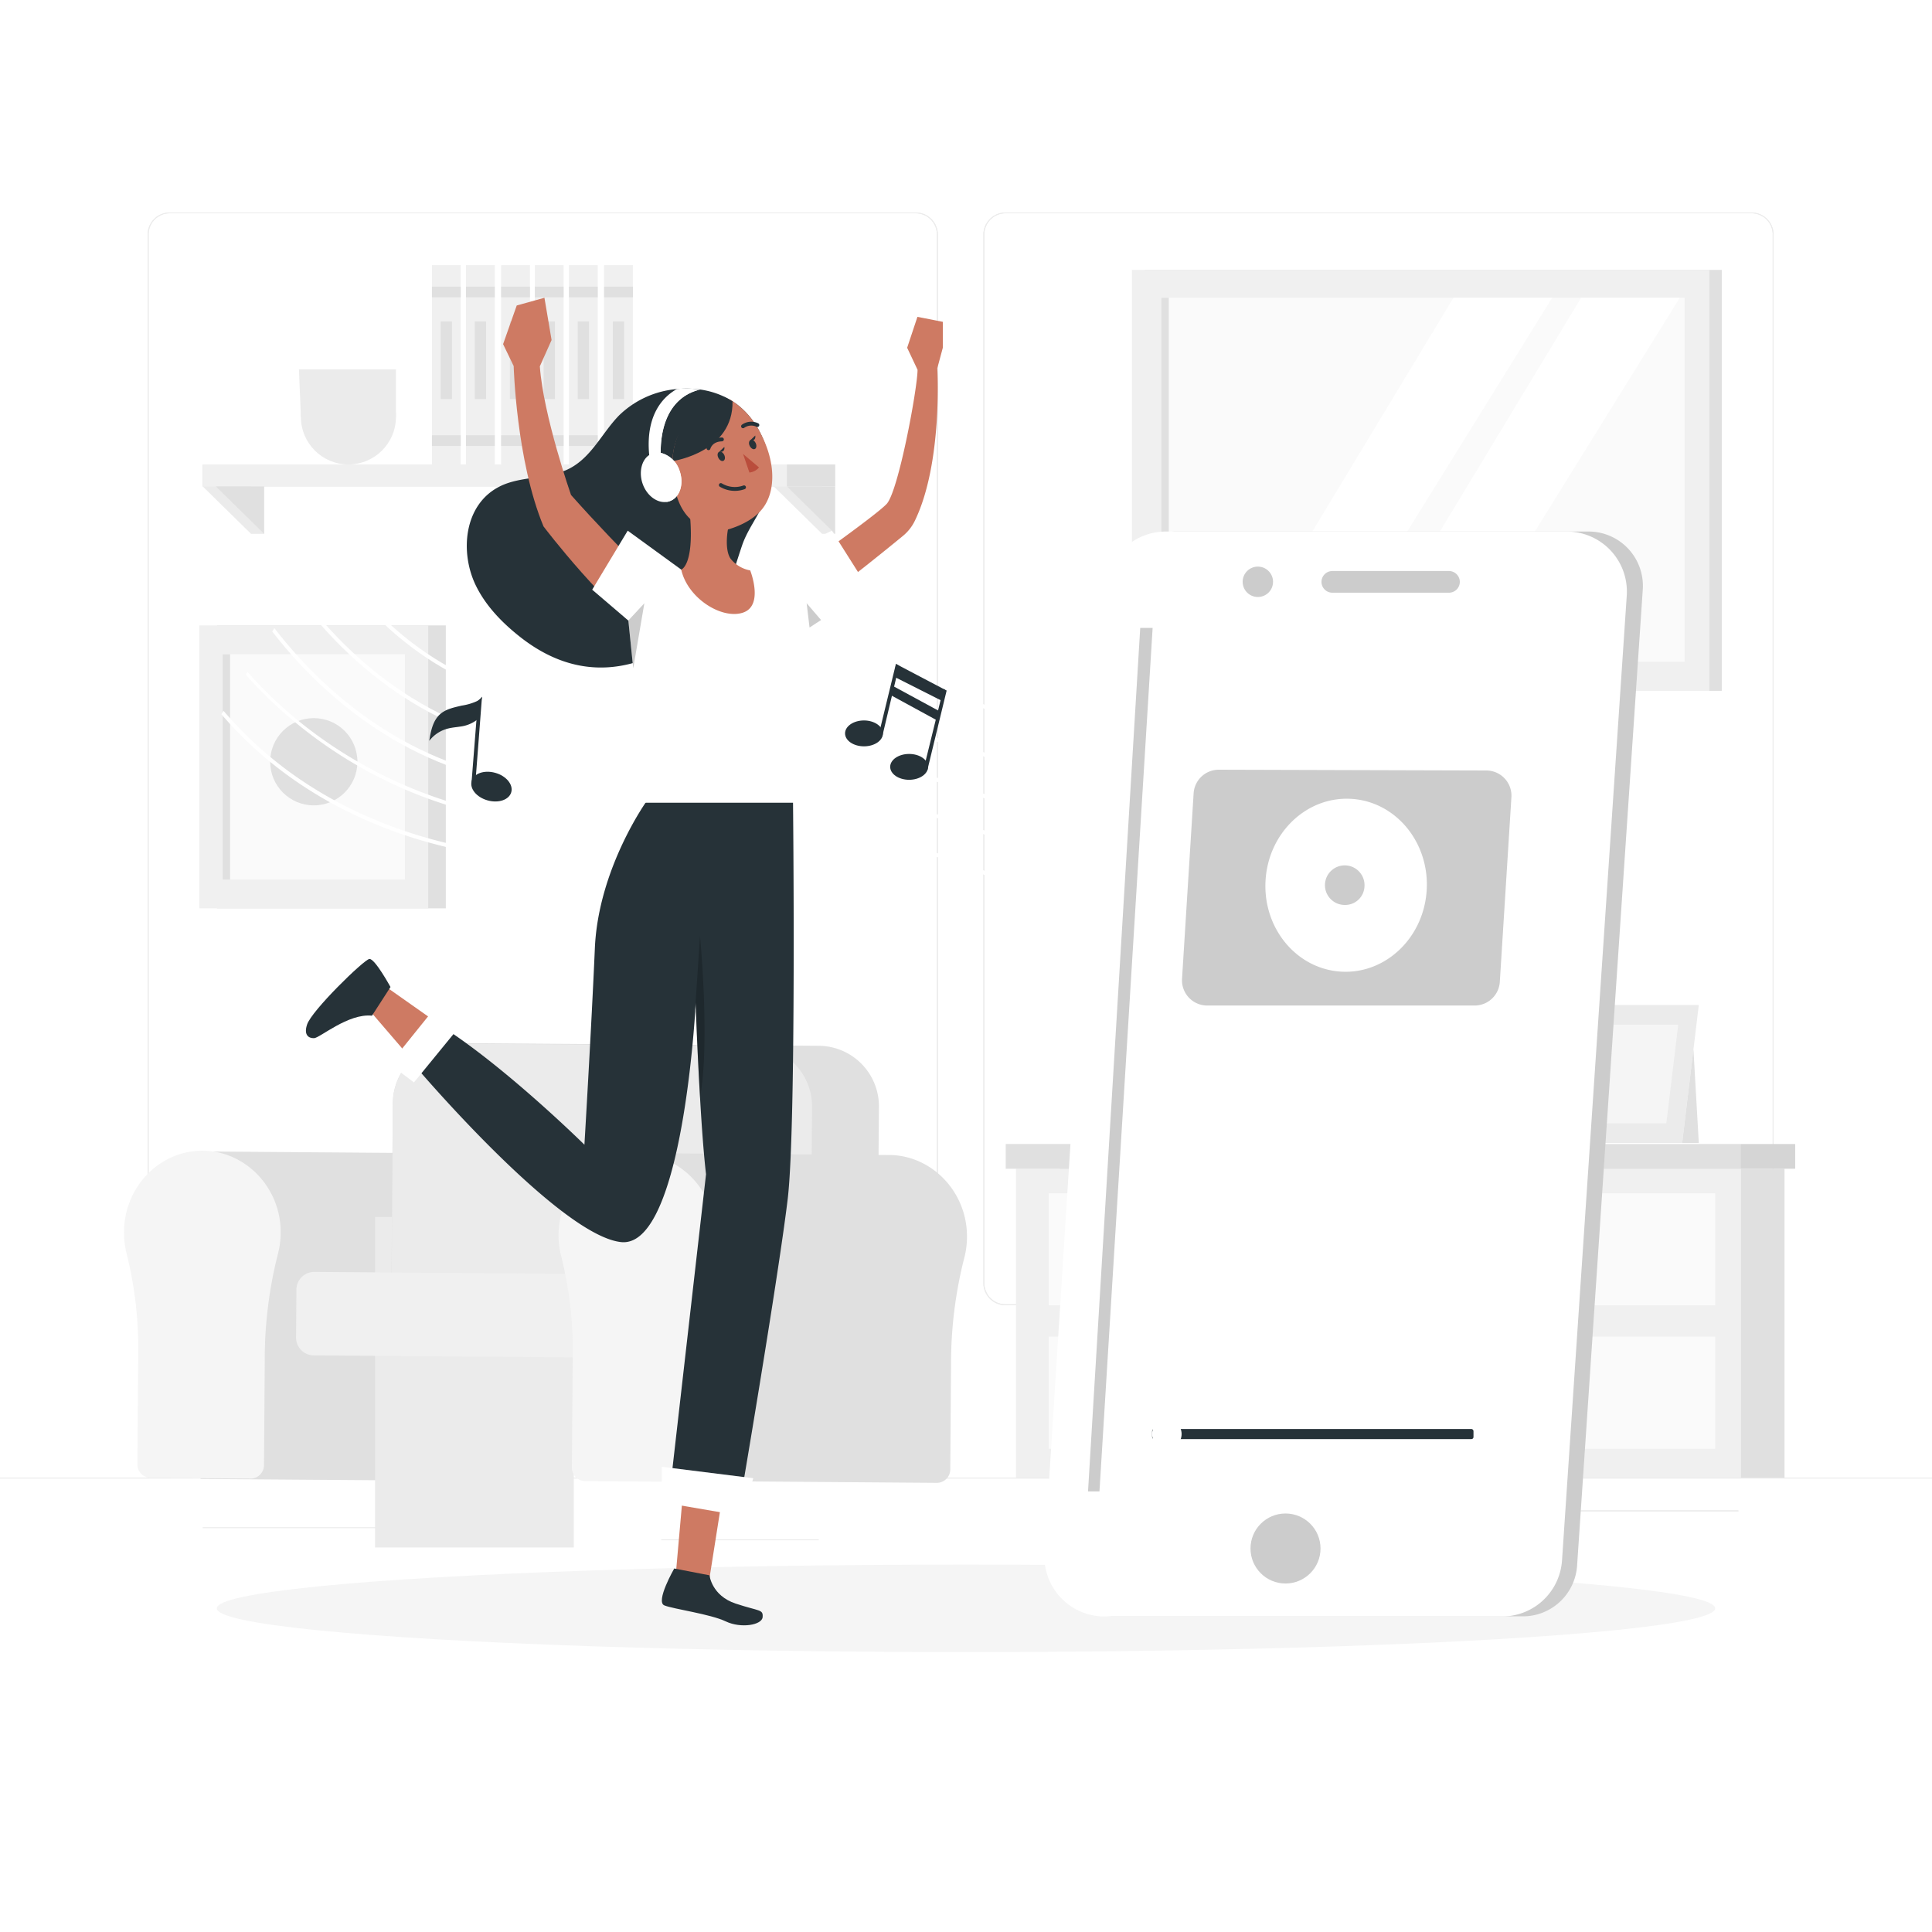 <svg class="animated" id="freepik_stories-more-music" xmlns="http://www.w3.org/2000/svg" viewBox="0 0 500 500" version="1.1" xmlns:xlink="http://www.w3.org/1999/xlink" xmlns:svgjs="http://svgjs.com/svgjs"><style>svg#freepik_stories-more-music:not(.animated) .animable {opacity: 0;}svg#freepik_stories-more-music.animated #freepik--Shadow--inject-63 {animation: 1.5s Infinite  linear heartbeat;animation-delay: 0s;}svg#freepik_stories-more-music.animated #freepik--Music--inject-63 {animation: 1s 1 forwards ease-in slideDown;animation-delay: 0s;}svg#freepik_stories-more-music.animated #freepik--Character--inject-63 {animation: 1s 1 forwards cubic-bezier(.36,-0.01,.5,1.38) fadeIn,1.5s Infinite  linear floating;animation-delay: 0s,1s;}svg#freepik_stories-more-music.animated #freepik--Mobile--inject-63 {animation: 1s 1 forwards cubic-bezier(.36,-0.01,.5,1.38) slideLeft,1.5s Infinite  linear shake;animation-delay: 0s,1s;}            @keyframes heartbeat {                0% {                    transform: scale(1);                }                10% {                    transform: scale(1.1);                }                30% {                    transform: scale(1);                }                40% {                    transform: scale(1);                }                50% {                    transform: scale(1.1);                }                60% {                    transform: scale(1);                }                100% {                    transform: scale(1);                }            }                    @keyframes slideDown {                0% {                    opacity: 0;                    transform: translateY(-30px);                }                100% {                    opacity: 1;                    transform: translateY(0);                }            }                    @keyframes fadeIn {                0% {                    opacity: 0;                }                100% {                    opacity: 1;                }            }                    @keyframes floating {                0% {                    opacity: 1;                    transform: translateY(0px);                }                50% {                    transform: translateY(-10px);                }                100% {                    opacity: 1;                    transform: translateY(0px);                }            }                    @keyframes slideLeft {                0% {                    opacity: 0;                    transform: translateX(-30px);                }                100% {                    opacity: 1;                    transform: translateX(0);                }            }                    @keyframes shake {                10%, 90% {                    transform: translate3d(-1px, 0, 0);                  }                  20%, 80% {                    transform: translate3d(2px, 0, 0);                  }                  30%, 50%, 70% {                    transform: translate3d(-4px, 0, 0);                  }                  40%, 60% {                    transform: translate3d(4px, 0, 0);                  }            }        </style><g id="freepik--background-complete--inject-63" class="animable" style="transform-origin: 250px 226.81px;"><rect x="356.76" y="390.89" width="93.14" height="0.25" style="fill: rgb(235, 235, 235); transform-origin: 403.33px 391.015px;" id="el56nexawrnyf" class="animable"></rect><rect x="277.21" y="395.11" width="42.23" height="0.25" style="fill: rgb(235, 235, 235); transform-origin: 298.325px 395.235px;" id="elot6w26vmqpo" class="animable"></rect><path d="M237,337.8H43.91a5.71,5.71,0,0,1-5.7-5.71V60.66A5.71,5.71,0,0,1,43.91,55H237a5.71,5.71,0,0,1,5.71,5.71h0V332.09A5.71,5.71,0,0,1,237,337.8ZM43.91,55.2a5.46,5.46,0,0,0-5.45,5.46V332.09a5.46,5.46,0,0,0,5.45,5.46H237a5.48,5.48,0,0,0,5.46-5.46V60.66A5.48,5.48,0,0,0,237,55.2Z" style="fill: rgb(235, 235, 235); transform-origin: 140.46px 196.4px;" id="eld2xxy4sgt" class="animable"></path><path d="M453.31,337.8H260.21a5.73,5.73,0,0,1-5.71-5.71V60.66A5.72,5.72,0,0,1,260.21,55h193.1A5.71,5.71,0,0,1,459,60.66V332.09A5.7,5.7,0,0,1,453.31,337.8ZM260.21,55.2a5.48,5.48,0,0,0-5.46,5.46V332.09a5.48,5.48,0,0,0,5.46,5.46h193.1a5.48,5.48,0,0,0,5.46-5.46V60.66a5.48,5.48,0,0,0-5.46-5.46Z" style="fill: rgb(235, 235, 235); transform-origin: 356.75px 196.4px;" id="el0395xy9bq18c" class="animable"></path><rect y="382.4" width="500" height="0.25" style="fill: rgb(235, 235, 235); transform-origin: 250px 382.525px;" id="elw9oh064ucz" class="animable"></rect><rect x="104.54" y="389.21" width="33.12" height="0.25" style="fill: rgb(235, 235, 235); transform-origin: 121.1px 389.335px;" id="el4e3rav0nnmk" class="animable"></rect><rect x="171.14" y="398.37" width="40.75" height="0.25" style="fill: rgb(235, 235, 235); transform-origin: 191.515px 398.495px;" id="elqs57yz23v2o" class="animable"></rect><rect x="52.46" y="395.24" width="51.08" height="0.25" style="fill: rgb(235, 235, 235); transform-origin: 78px 395.365px;" id="elhhc8waqj78w" class="animable"></rect><rect x="356.76" y="390.89" width="93.14" height="0.25" style="fill: rgb(235, 235, 235); transform-origin: 403.33px 391.015px;" id="elft8xtq6d99j" class="animable"></rect><rect x="277.21" y="395.11" width="42.23" height="0.25" style="fill: rgb(235, 235, 235); transform-origin: 298.325px 395.235px;" id="elpjtio6tl1wl" class="animable"></rect><path d="M237,337.8H43.91a5.71,5.71,0,0,1-5.7-5.71V60.66A5.71,5.71,0,0,1,43.91,55H237a5.71,5.71,0,0,1,5.71,5.71h0V332.09A5.71,5.71,0,0,1,237,337.8ZM43.91,55.2a5.46,5.46,0,0,0-5.45,5.46V332.09a5.46,5.46,0,0,0,5.45,5.46H237a5.48,5.48,0,0,0,5.46-5.46V60.66A5.48,5.48,0,0,0,237,55.2Z" style="fill: rgb(235, 235, 235); transform-origin: 140.46px 196.4px;" id="elc7j3l7kvozg" class="animable"></path><path d="M453.31,337.8H260.21a5.73,5.73,0,0,1-5.71-5.71V60.66A5.72,5.72,0,0,1,260.21,55h193.1A5.71,5.71,0,0,1,459,60.66V332.09A5.7,5.7,0,0,1,453.31,337.8ZM260.21,55.2a5.48,5.48,0,0,0-5.46,5.46V332.09a5.48,5.48,0,0,0,5.46,5.46h193.1a5.48,5.48,0,0,0,5.46-5.46V60.66a5.48,5.48,0,0,0-5.46-5.46Z" style="fill: rgb(235, 235, 235); transform-origin: 356.75px 196.4px;" id="el4q2j5d1wt7r" class="animable"></path><rect x="296.15" y="69.85" width="149.44" height="108.94" style="fill: rgb(224, 224, 224); transform-origin: 370.87px 124.32px;" id="elh9uarveoow9" class="animable"></rect><rect x="292.95" y="69.85" width="149.44" height="108.94" style="fill: rgb(240, 240, 240); transform-origin: 367.67px 124.32px;" id="eliwebxha6yif" class="animable"></rect><rect x="300.55" y="77.06" width="135.42" height="94.19" style="fill: rgb(250, 250, 250); transform-origin: 368.26px 124.155px;" id="elmpvx014tq" class="animable"></rect><rect x="300.54" y="77.06" width="1.94" height="94.19" style="fill: rgb(224, 224, 224); transform-origin: 301.51px 124.155px;" id="eld48bdam49d" class="animable"></rect><polygon points="434.72 77.06 376.32 171.25 352.3 171.25 409.18 77.06 434.72 77.06" style="fill: rgb(255, 255, 255); transform-origin: 393.51px 124.155px;" id="elgq0coksx8zi" class="animable"></polygon><polygon points="401.7 77.06 343.3 171.25 319.28 171.25 376.16 77.06 401.7 77.06" style="fill: rgb(255, 255, 255); transform-origin: 360.49px 124.155px;" id="el0mpo8k784it" class="animable"></polygon><rect x="274.22" y="302.47" width="187.61" height="79.93" style="fill: rgb(224, 224, 224); transform-origin: 368.025px 342.435px;" id="el18z4frg8zrg" class="animable"></rect><rect x="262.95" y="302.47" width="187.61" height="79.93" style="fill: rgb(240, 240, 240); transform-origin: 356.755px 342.435px;" id="eltq1mafrhp7" class="animable"></rect><rect x="271.4" y="308.81" width="172.49" height="29.02" style="fill: rgb(250, 250, 250); transform-origin: 357.645px 323.32px;" id="eljpth13kk77" class="animable"></rect><rect x="271.4" y="345.92" width="172.49" height="29.02" style="fill: rgb(250, 250, 250); transform-origin: 357.645px 360.43px;" id="eltkldnnxb3xn" class="animable"></rect><rect x="260.28" y="296.07" width="204.31" height="6.4" style="fill: rgb(224, 224, 224); transform-origin: 362.435px 299.27px;" id="ela48sn9j3ok" class="animable"></rect><g id="elaaierc4cr8v"><rect x="450.55" y="296.07" width="14.04" height="6.4" style="opacity: 0.05; transform-origin: 457.57px 299.27px;" class="animable"></rect></g><polygon points="407.06 260.09 439.65 260.09 435.34 295.81 402.45 295.81 407.06 260.09" style="fill: rgb(235, 235, 235); transform-origin: 421.05px 277.95px;" id="eleixauuikybi" class="animable"></polygon><polygon points="411.06 265.2 434.32 265.2 431.25 290.7 407.77 290.7 411.06 265.2" style="fill: rgb(245, 245, 245); transform-origin: 421.045px 277.95px;" id="elj8ix7q4a4m" class="animable"></polygon><polygon points="438.26 271.55 439.65 295.81 435.34 295.81 438.26 271.55" style="fill: rgb(224, 224, 224); transform-origin: 437.495px 283.68px;" id="eltuhrgpm2c29" class="animable"></polygon><polygon points="412.35 265.2 409.06 290.7 407.77 290.7 411.06 265.2 412.35 265.2" style="fill: rgb(224, 224, 224); transform-origin: 410.06px 277.95px;" id="eltn29v8fxyx" class="animable"></polygon><rect x="56.15" y="161.85" width="59.23" height="73.23" style="fill: rgb(224, 224, 224); transform-origin: 85.765px 198.465px;" id="el4an49i3flaw" class="animable"></rect><rect x="51.59" y="161.85" width="59.23" height="73.23" style="fill: rgb(240, 240, 240); transform-origin: 81.205px 198.465px;" id="el871enqdajd4" class="animable"></rect><rect x="57.63" y="169.31" width="47.17" height="58.32" style="fill: rgb(250, 250, 250); transform-origin: 81.215px 198.47px;" id="el2nmk80ih01q" class="animable"></rect><rect x="57.63" y="169.31" width="1.92" height="58.32" style="fill: rgb(224, 224, 224); transform-origin: 58.59px 198.47px;" id="elrn986fxyts" class="animable"></rect><g id="el4jq545pfe63"><circle cx="81.21" cy="197.14" r="11.29" style="fill: rgb(224, 224, 224); transform-origin: 81.21px 197.14px; transform: rotate(-45deg);" class="animable"></circle></g><g id="freepik--Character--inject-374--inject-63" class="animable" style="transform-origin: 141.173px 326.85px;"><path d="M52.54,298l-.63,84.75,67.09.5a3.49,3.49,0,0,0,3.41-3.53l.2-27.05a110.3,110.3,0,0,1,3.39-27.5,22.11,22.11,0,0,0,.7-6.87c-.56-10.47-8.62-19-18.66-19.84-.48,0-1-.05-1.42-.05h0Z" style="fill: rgb(224, 224, 224); isolation: isolate; transform-origin: 89.322px 340.625px;" id="elk7n7i3obm6" class="animable"></path><path d="M32.77,324.46a100.38,100.38,0,0,1,3,25.78l-.21,28.64a3.47,3.47,0,0,0,3.35,3.58l26,.19a3.48,3.48,0,0,0,3.41-3.52l.2-27.06a110.42,110.42,0,0,1,3.39-27.5,22.11,22.11,0,0,0,.7-6.87c-.56-10.47-8.62-19-18.66-19.83-11.84-.94-21.77,8.76-21.86,20.91A22.24,22.24,0,0,0,32.77,324.46Z" style="fill: rgb(245, 245, 245); transform-origin: 52.366px 340.229px;" id="elpeq3ateowc" class="animable"></path><g id="el7g1em22zhub"><rect x="97.07" y="314.95" width="51.43" height="85.54" style="fill: rgb(235, 235, 235); isolation: isolate; transform-origin: 122.785px 357.72px; transform: rotate(-89.57deg);" class="animable"></rect></g><path d="M227.47,286.45,227,344l-17.3-.13-108.47-.82.43-57.56a15.66,15.66,0,0,1,13.77-15.43,16.69,16.69,0,0,1,2-.12l94.45.71h0A15.67,15.67,0,0,1,227.47,286.45Z" style="fill: rgb(224, 224, 224); isolation: isolate; transform-origin: 164.35px 306.97px;" id="elu8tlfhrnw5l" class="animable"></path><path d="M210.16,286.45l-.43,57.44-108.47-.82.43-57.56a15.66,15.66,0,0,1,13.77-15.43l79.15.59h0A15.66,15.66,0,0,1,210.16,286.45Z" style="fill: rgb(235, 235, 235); isolation: isolate; transform-origin: 155.71px 306.985px;" id="el1tveh2bcucjh" class="animable"></path><path d="M160.94,329.73a1.38,1.38,0,0,1,1.33,1.42L162.13,350h0a1.38,1.38,0,0,1-1.39,1.37l-79.54-.6a4.61,4.61,0,0,1-4.58-4.65l.09-12.37a4.61,4.61,0,0,1,4.65-4.58l79.54.6Z" style="fill: rgb(240, 240, 240); isolation: isolate; transform-origin: 119.445px 340.27px;" id="elqylx1ni60j" class="animable"></path><path d="M160.8,298.4l-.64,84.74,82.36.62a3.49,3.49,0,0,0,3.41-3.53l.2-27.06a110.42,110.42,0,0,1,3.39-27.5,21.78,21.78,0,0,0,.7-6.87c-.55-10.47-8.62-19-18.66-19.83a13.57,13.57,0,0,0-1.42-.05h0Z" style="fill: rgb(224, 224, 224); isolation: isolate; transform-origin: 205.208px 341.08px;" id="eldqx2svjrsrb" class="animable"></path><path d="M145.29,325.3a100.43,100.43,0,0,1,2.94,25.78L148,379.73a3.48,3.48,0,0,0,3.36,3.57l26,.2a3.48,3.48,0,0,0,3.41-3.53l.2-27.05a110.3,110.3,0,0,1,3.39-27.5,21.81,21.81,0,0,0,.7-6.87c-.55-10.48-8.62-19-18.66-19.84-11.84-.93-21.77,8.76-21.86,20.91A21.34,21.34,0,0,0,145.29,325.3Z" style="fill: rgb(245, 245, 245); transform-origin: 164.818px 341.074px;" id="elazejaaa6vn7" class="animable"></path></g><rect x="52.46" y="120.2" width="163.7" height="5.68" style="fill: rgb(224, 224, 224); transform-origin: 134.31px 123.04px;" id="el7w8zwxre6o" class="animable"></rect><rect x="52.46" y="120.2" width="151.18" height="5.68" style="fill: rgb(240, 240, 240); transform-origin: 128.05px 123.04px;" id="elgdlmu6d62u4" class="animable"></rect><polygon points="52.46 125.88 64.97 138.16 68.37 138.16 64.97 125.88 52.46 125.88" style="fill: rgb(235, 235, 235); transform-origin: 60.415px 132.02px;" id="el856tusz4ha8" class="animable"></polygon><polygon points="55.85 125.88 68.37 138.16 68.37 125.88 55.85 125.88" style="fill: rgb(224, 224, 224); transform-origin: 62.11px 132.02px;" id="el4zg4sh9tkxv" class="animable"></polygon><g id="elukdlltvbmbf"><circle cx="90.17" cy="107.9" r="12.3" style="fill: rgb(235, 235, 235); transform-origin: 90.17px 107.9px; transform: rotate(-22.88deg);" class="animable"></circle></g><polygon points="77.87 107.9 77.37 95.6 102.47 95.6 102.47 107.9 77.87 107.9" style="fill: rgb(235, 235, 235); transform-origin: 89.92px 101.75px;" id="eldszh6cslwy" class="animable"></polygon><rect x="111.79" y="68.61" width="7.44" height="51.59" style="fill: rgb(240, 240, 240); transform-origin: 115.51px 94.405px;" id="el8l54l52nvug" class="animable"></rect><rect x="120.6" y="68.61" width="7.45" height="51.59" style="fill: rgb(240, 240, 240); transform-origin: 124.325px 94.405px;" id="el2fyv8wkez2f" class="animable"></rect><rect x="129.7" y="68.61" width="7.45" height="51.59" style="fill: rgb(240, 240, 240); transform-origin: 133.425px 94.405px;" id="elfnbm48bd1nn" class="animable"></rect><rect x="111.79" y="112.64" width="7.44" height="2.77" style="fill: rgb(224, 224, 224); transform-origin: 115.51px 114.025px;" id="elyqaqrq0951a" class="animable"></rect><rect x="120.6" y="112.64" width="7.45" height="2.77" style="fill: rgb(224, 224, 224); transform-origin: 124.325px 114.025px;" id="ela3hba8au9dd" class="animable"></rect><rect x="129.7" y="112.64" width="7.45" height="2.77" style="fill: rgb(224, 224, 224); transform-origin: 133.425px 114.025px;" id="ell8xr5shnjz" class="animable"></rect><rect x="111.79" y="74.18" width="7.44" height="2.77" style="fill: rgb(224, 224, 224); transform-origin: 115.51px 75.565px;" id="el7l744b6br2j" class="animable"></rect><rect x="120.6" y="74.18" width="7.45" height="2.77" style="fill: rgb(224, 224, 224); transform-origin: 124.325px 75.565px;" id="elgrq7nix5vzu" class="animable"></rect><rect x="129.7" y="74.18" width="7.45" height="2.77" style="fill: rgb(224, 224, 224); transform-origin: 133.425px 75.565px;" id="elisxdn0cyw7i" class="animable"></rect><rect x="122.87" y="83.19" width="2.92" height="20.09" style="fill: rgb(224, 224, 224); transform-origin: 124.33px 93.235px;" id="eltstw0fyrnfm" class="animable"></rect><rect x="114.05" y="83.19" width="2.92" height="20.09" style="fill: rgb(224, 224, 224); transform-origin: 115.51px 93.235px;" id="elabrhub9rhx" class="animable"></rect><rect x="131.97" y="83.19" width="2.92" height="20.09" style="fill: rgb(224, 224, 224); transform-origin: 133.43px 93.235px;" id="elh06j7x2i1hp" class="animable"></rect><rect x="138.42" y="68.61" width="7.44" height="51.59" style="fill: rgb(240, 240, 240); transform-origin: 142.14px 94.405px;" id="elp0iy0wivcok" class="animable"></rect><rect x="147.24" y="68.61" width="7.45" height="51.59" style="fill: rgb(240, 240, 240); transform-origin: 150.965px 94.405px;" id="eltoeo53y71q" class="animable"></rect><rect x="156.34" y="68.61" width="7.45" height="51.59" style="fill: rgb(240, 240, 240); transform-origin: 160.065px 94.405px;" id="elt60xsdvcu8" class="animable"></rect><rect x="138.42" y="112.64" width="7.44" height="2.77" style="fill: rgb(224, 224, 224); transform-origin: 142.14px 114.025px;" id="elgdjp1em12dm" class="animable"></rect><rect x="147.24" y="112.64" width="7.45" height="2.77" style="fill: rgb(224, 224, 224); transform-origin: 150.965px 114.025px;" id="elf5pa8cd0q2j" class="animable"></rect><rect x="156.34" y="112.64" width="7.45" height="2.77" style="fill: rgb(224, 224, 224); transform-origin: 160.065px 114.025px;" id="eli9h96h5i5kb" class="animable"></rect><rect x="138.42" y="74.18" width="7.44" height="2.77" style="fill: rgb(224, 224, 224); transform-origin: 142.14px 75.565px;" id="elctwc3w6nlt8" class="animable"></rect><rect x="147.24" y="74.18" width="7.45" height="2.77" style="fill: rgb(224, 224, 224); transform-origin: 150.965px 75.565px;" id="elc1wokfcu4de" class="animable"></rect><rect x="156.34" y="74.18" width="7.45" height="2.77" style="fill: rgb(224, 224, 224); transform-origin: 160.065px 75.565px;" id="elofta6btibnl" class="animable"></rect><rect x="149.51" y="83.19" width="2.92" height="20.09" style="fill: rgb(224, 224, 224); transform-origin: 150.97px 93.235px;" id="elh17t9a3zfm4" class="animable"></rect><rect x="140.69" y="83.19" width="2.92" height="20.09" style="fill: rgb(224, 224, 224); transform-origin: 142.15px 93.235px;" id="el8oalgzhbwmr" class="animable"></rect><rect x="158.61" y="83.19" width="2.92" height="20.09" style="fill: rgb(224, 224, 224); transform-origin: 160.07px 93.235px;" id="elpjz5cdrf1me" class="animable"></rect><polygon points="200.24 125.88 212.76 138.16 216.15 138.16 212.76 125.88 200.24 125.88" style="fill: rgb(235, 235, 235); transform-origin: 208.195px 132.02px;" id="elqtvehhid3z" class="animable"></polygon><polygon points="203.64 125.88 216.15 138.16 216.15 125.88 203.64 125.88" style="fill: rgb(224, 224, 224); transform-origin: 209.895px 132.02px;" id="elluzi2m0v83a" class="animable"></polygon></g><g id="freepik--Shadow--inject-63" class="animable" style="transform-origin: 250px 416.24px;"><ellipse id="freepik--shape--inject-63" cx="250" cy="416.24" rx="193.89" ry="11.32" style="fill: rgb(245, 245, 245); transform-origin: 250px 416.24px;" class="animable"></ellipse></g><g id="freepik--Music--inject-63" class="animable" style="transform-origin: 172.855px 196.16px;"><path d="M281.87,250.58l-.9.45c-7-13.9-21.41-24.66-39.52-29.52-16.87-4.53-34.36-3.76-50.76-2.26-3.79.34-7.65.74-11.39,1.13-13,1.35-26.48,2.74-39.78,2.16-23.77-1-46.71-8.68-64.56-21.51A101.13,101.13,0,0,1,57.3,184.85l.55-.89a100.66,100.66,0,0,0,17.69,16.26c17.7,12.72,40.44,20.29,64,21.32,13.22.58,26.64-.81,39.63-2.16,3.74-.38,7.6-.78,11.4-1.13,16.49-1.51,34.09-2.27,51.1,2.29C260.09,225.48,274.73,236.43,281.87,250.58Z" style="fill: rgb(255, 255, 255); transform-origin: 169.585px 217.495px;" id="el06sxdgd5hzsb" class="animable"></path><path d="M283.76,241l-.9.45c-7-13.9-21.41-24.66-39.52-29.52-16.87-4.53-34.36-3.77-50.76-2.27-3.79.35-7.65.75-11.39,1.13-13,1.35-26.48,2.75-39.78,2.17-23.24-1-47.51-11-66.59-27.36a111.7,111.7,0,0,1-11.22-11l.45-.73c19.87,22.67,49.8,36.93,77.41,38.14,13.22.58,26.65-.81,39.63-2.16,3.74-.39,7.6-.79,11.4-1.14,16.49-1.5,34.09-2.27,51.1,2.3C262,215.94,276.62,226.88,283.76,241Z" style="fill: rgb(255, 255, 255); transform-origin: 173.68px 207.66px;" id="ell5qqo59xv3c" class="animable"></path><path d="M283.76,231.64l-.9.45c-7-13.9-21.41-24.66-39.52-29.53C226.47,198,209,198.8,192.58,200.3c-4,.37-8.14.81-12.11,1.23-12.79,1.38-26,2.79-39.06,2.07-28.85-1.61-53.76-18-70.95-40.16l.54-.89c17,22.07,41.78,38.45,70.46,40,13,.72,26.16-.69,38.9-2.06,4-.43,8.09-.87,12.13-1.24,16.49-1.5,34.09-2.27,51.1,2.3C262,206.53,276.62,217.48,283.76,231.64Z" style="fill: rgb(255, 255, 255); transform-origin: 177.11px 197.32px;" id="el1c0hpfsfhyb" class="animable"></path><path d="M286,221.83l-.9.45c-7-13.9-21.41-24.67-39.52-29.53-16.87-4.53-34.37-3.76-50.76-2.26-4,.37-8.14.81-12.11,1.23-12.79,1.37-26,2.79-39.06,2.06-26-1.45-50.36-17.21-67.15-40.22l.55-.91c16.63,23,40.78,38.69,66.65,40.14,13,.72,26.15-.69,38.9-2.06,4-.43,8.09-.87,12.13-1.24,15.7-1.43,34-2.28,51.1,2.3C264.25,196.72,278.89,207.67,286,221.83Z" style="fill: rgb(255, 255, 255); transform-origin: 181.25px 187.465px;" id="elnphelrfbl4" class="animable"></path><path d="M288.41,210.33l-.89.45c-7-13.9-21.42-24.66-39.53-29.52-16.87-4.53-34.36-3.77-50.75-2.27-4,.37-8.15.81-12.12,1.24-12.79,1.37-26,2.79-39.06,2.06-26.7-1.49-48.12-17.66-62.57-40.07l.58-.93c14.28,22.36,35.53,38.52,62.05,40,13,.72,26.15-.69,38.9-2.06,4-.42,8.08-.86,12.13-1.23,15.69-1.44,34-2.29,51.1,2.29C266.64,185.23,281.27,196.18,288.41,210.33Z" style="fill: rgb(255, 255, 255); transform-origin: 185.95px 176.035px;" id="elen8ku4jfgm8" class="animable"></path><path d="M228.5,189.8c0,1.85-2.19,3.35-4.9,3.35s-4.9-1.5-4.9-3.35,2.19-3.35,4.9-3.35S228.5,188,228.5,189.8Z" style="fill: rgb(38, 50, 56); transform-origin: 223.6px 189.8px;" id="elrp842qh042" class="animable"></path><polygon points="228.32 190.63 227.35 190.4 231.86 171.82 232.68 172.29 228.32 190.63" style="fill: rgb(38, 50, 56); transform-origin: 230.015px 181.225px;" id="elphermhq484" class="animable"></polygon><path d="M240.18,198.46c0,1.85-2.2,3.35-4.9,3.35s-4.9-1.5-4.9-3.35,2.19-3.34,4.9-3.34S240.18,196.61,240.18,198.46Z" style="fill: rgb(38, 50, 56); transform-origin: 235.28px 198.465px;" id="el1c5vp1nn1cr" class="animable"></path><polygon points="240 199.3 239.03 199.06 244.14 178.28 244.99 178.71 240 199.3" style="fill: rgb(38, 50, 56); transform-origin: 242.01px 188.79px;" id="el57rxspre0i3" class="animable"></polygon><polygon points="242.54 186.45 230.38 179.82 230.94 177.45 243.11 184.05 242.54 186.45" style="fill: rgb(38, 50, 56); transform-origin: 236.745px 181.95px;" id="el7lsjmqk17lo" class="animable"></polygon><polygon points="244.6 178.52 231.86 171.82 231.48 175.17 243.75 181.37 244.6 178.52" style="fill: rgb(38, 50, 56); transform-origin: 238.04px 176.595px;" id="el5dve8a1l83" class="animable"></polygon><path d="M132.32,205c-.55,2-3.3,2.93-6.13,2.14s-4.68-3-4.13-5,3.29-2.92,6.12-2.13S132.86,203.05,132.32,205Z" style="fill: rgb(38, 50, 56); transform-origin: 127.188px 203.574px;" id="elwsdbz4kojea" class="animable"></path><path d="M124.74,180.31,123,203l-1-.08,1.3-16.51.4-5.09A3.64,3.64,0,0,0,124.74,180.31Z" style="fill: rgb(38, 50, 56); transform-origin: 123.37px 191.655px;" id="ellpzx4ur9i4e" class="animable"></path><path d="M124.74,180.31l-1,5.72a4.42,4.42,0,0,1-.47.39,9,9,0,0,1-4.18,1.62c-1,.16-2,.23-3,.47a8.84,8.84,0,0,0-5,3.22c.4-2.52.93-5.26,2.86-6.94,1.51-1.32,3.58-1.71,5.53-2.18a14.71,14.71,0,0,0,4.22-1.28A3.64,3.64,0,0,0,124.74,180.31Z" style="fill: rgb(38, 50, 56); transform-origin: 117.915px 186.02px;" id="elg5bj4t6bsow" class="animable"></path></g><g id="freepik--Character--inject-63" class="animable animator-active" style="transform-origin: 161.586px 248.848px;"><path d="M198,129.32c-1.61,4.11-4.52,7.63-5.94,11.81-2.91,8.57-4.36,15.74-11.86,21.69-14.75,11.72-30.62,14-45.88,1.79-4.48-3.57-8.56-7.8-11.1-12.93-4.24-8.53-3.3-21.05,6.09-25.78,5.66-2.85,12.72-1.75,18.3-4.77s8.23-9.11,12.55-13.57a24.4,24.4,0,0,1,15.1-6.88,25.17,25.17,0,0,1,5.95.13,21.56,21.56,0,0,1,7.63,2.58C197.05,108.13,201.65,119.84,198,129.32Z" style="fill: rgb(38, 50, 56); transform-origin: 160.037px 136.658px;" id="el9no2j4uev8l" class="animable"></path><path d="M204.55,149s21.85-15.32,24.91-18.58,8-30,8-34.72L234.77,90l2.66-8L244,83.29V90l-1.43,5.31s1.47,24.53-5.84,39.53a11.55,11.55,0,0,1-3.05,3.85c-5.38,4.42-21.79,17.75-28.06,21.14C198,163.94,204.55,149,204.55,149Z" style="fill: rgb(206, 122, 99); transform-origin: 222.966px 121.273px;" id="elit60z3xk6kc" class="animable"></path><path d="M174.78,156s-13.87-13.13-27-27.9c0,0-7.17-20.54-8.07-33.29L142.75,88,140.9,77.06l-7.17,2-3.53,10,2.74,5.67s.66,24.51,7.72,41.5c0,0,16.2,21.48,30.6,31.23C171.26,167.5,179.74,168.65,174.78,156Z" style="fill: rgb(206, 122, 99); transform-origin: 153.268px 122.282px;" id="el2qek7de17bv" class="animable"></path><polygon points="186.93 387.41 183.12 411.55 174.72 409.38 176.89 384.89 186.93 387.41" style="fill: rgb(206, 122, 99); transform-origin: 180.825px 398.22px;" id="el7fuf8rqe6f9" class="animable"></polygon><polygon points="105.89 273.43 94.42 260.08 98.22 254.2 112.86 264.51 105.89 273.43" style="fill: rgb(206, 122, 99); transform-origin: 103.64px 263.815px;" id="elqdsvh2zzu1m" class="animable"></polygon><path d="M203.87,310.19c-2,16.82-9.35,60.87-11.25,72.08-.29,1.68-.44,2.62-.44,2.62l-18.45-2.25.31-2.7,8.68-76.05c-.62-5.33-1.14-12.66-1.55-19.83-.71-12.08-1.12-23.72-1.15-24.65a.06.06,0,0,0,0-.06s0,.09,0,.25c0,.67-.07,1.25-.1,1.71,0,.11,0,.23,0,.36s0,.11,0,.17c-.79,11.76-4.93,61.18-19.21,59.61-14-1.56-43.79-34.7-51.62-43.67-1.23-1.41-1.92-2.23-1.92-2.23l7.2-9.91c1,.64,2,1.3,3,2,16.05,11,33.88,28.61,33.88,28.61s1.8-30.15,2.7-50.85,13.46-38.15,13.46-38.15h37.82S206.13,290.84,203.87,310.19Z" style="fill: rgb(38, 50, 56); transform-origin: 156.288px 296.07px;" id="elyc81iot0vkf" class="animable"></path><polygon points="171.28 379.6 171.28 388.77 191.99 392.32 194.95 382.56 171.28 379.6" style="fill: rgb(255, 255, 255); transform-origin: 183.115px 385.96px;" id="elwdfkh7s9b7f" class="animable"></polygon><polygon points="107.13 280.13 119.51 264.99 113.17 260.08 100.84 275.39 107.13 280.13" style="fill: rgb(255, 255, 255); transform-origin: 110.175px 270.105px;" id="el8r15q4znrqt" class="animable"></polygon><path d="M174.49,405.93l9.13,1.76s.55,5.25,6.75,7.31,7.15,1.43,7,3.5-5.61,3-9.56,1.11-13.48-3.18-15.87-4.13S174.49,405.93,174.49,405.93Z" style="fill: rgb(38, 50, 56); transform-origin: 184.336px 413.283px;" id="eln8trpm6fpzj" class="animable"></path><path d="M224.82,152.42l-12.33,8-3,1.94s-3.43,35.83-4.29,44.85H167.39L163.88,173l-1.26-12.39-9.36-8,9.19-15.27,13.88,10.09,17.82.21,21.13-10.3Z" style="fill: rgb(255, 255, 255); transform-origin: 189.04px 172.275px;" id="elriidq61lhl" class="animable"></path><path d="M197.48,131.44c-3.3,4.42-10,5.82-10,5.82-3.74.08-12.94-.51-13.46-16.25,0-.57,0-1.13,0-1.67.57-14.21,14.77-16,14.77-16a7,7,0,0,1,.79.48,21.49,21.49,0,0,1,7.32,8.45C200.72,119.6,200.78,127,197.48,131.44Z" style="fill: rgb(206, 122, 99); transform-origin: 186.943px 120.303px;" id="el9sj3qc6w5d5" class="animable"></path><path d="M186.55,125.53a7,7,0,0,0,6,.59" style="fill: none; stroke: rgb(38, 50, 56); stroke-linecap: round; stroke-linejoin: round; transform-origin: 189.55px 126.034px;" id="eloui9ki7e66" class="animable"></path><path d="M183.36,116s.52-2.21,3.47-2.28" style="fill: none; stroke: rgb(38, 50, 56); stroke-linecap: round; stroke-linejoin: round; transform-origin: 185.095px 114.86px;" id="elu99rn8nvvth" class="animable"></path><path d="M192.3,110.32A3.64,3.64,0,0,1,196,110" style="fill: none; stroke: rgb(38, 50, 56); stroke-linecap: round; stroke-linejoin: round; transform-origin: 194.15px 109.98px;" id="eln79yasrxh69" class="animable"></path><path d="M187.43,117.73c.31.64.22,1.32-.21,1.53s-1-.15-1.32-.8-.22-1.32.21-1.52S187.12,117.09,187.43,117.73Z" style="fill: rgb(38, 50, 56); transform-origin: 186.663px 118.102px;" id="elu6y3jtsge4" class="animable"></path><path d="M195.57,114.67c.3.64.21,1.33-.21,1.53s-1-.15-1.33-.79-.21-1.32.21-1.53S195.26,114,195.57,114.67Z" style="fill: rgb(38, 50, 56); transform-origin: 194.793px 115.037px;" id="elq1vv3b3v1b" class="animable"></path><path d="M186.11,116.94l1.35-1.28S187.79,117.15,186.11,116.94Z" style="fill: rgb(38, 50, 56); transform-origin: 186.798px 116.31px;" id="el9tud97ueyro" class="animable"></path><path d="M194.11,114l1.35-1.28S195.79,114.25,194.11,114Z" style="fill: rgb(38, 50, 56); transform-origin: 194.798px 113.374px;" id="elmi306zy437" class="animable"></path><path d="M192.3,117.48l1.64,4.81a3.67,3.67,0,0,0,2.49-1.32Z" style="fill: rgb(186, 77, 60); transform-origin: 194.365px 119.885px;" id="elzg01dxvpqyc" class="animable"></path><path d="M188.59,136.25c-.21.3-1.23,5.92.51,8.37a8.39,8.39,0,0,0,5.05,3s3.61,9.08-1.85,10.92-14.33-3.67-16-11.13c0,0,3.3-1,2.31-13.53S188.59,136.25,188.59,136.25Z" style="fill: rgb(206, 122, 99); transform-origin: 185.81px 143.881px;" id="eli7ptuqpz689" class="animable"></path><path d="M189.58,103.87c.21,13-14.93,15.38-15.56,15.47.57-14.21,13.47-16.58,13.47-16.58S189.08,103.53,189.58,103.87Z" style="fill: rgb(38, 50, 56); transform-origin: 181.801px 111.05px;" id="elxk0sijeldlk" class="animable"></path><path d="M176.53,122.43c-1.2-2.64-4.43-5.16-6.32-3.32-2.63,2.55.75,7,3.18,7.35,1.06.16,2.53.23,3.21-.77A3.38,3.38,0,0,0,176.53,122.43Z" style="fill: rgb(206, 122, 99); transform-origin: 173.12px 122.517px;" id="el6ou030503v6" class="animable"></path><g id="elw3r9tzajbee"><polygon points="166.76 156.12 163.88 172.97 162.62 160.57 166.76 156.12" style="opacity: 0.2; transform-origin: 164.69px 164.545px;" class="animable"></polygon></g><g id="elc4dgl087hnw"><polygon points="212.49 160.46 209.51 162.4 208.76 156.12 212.49 160.46" style="opacity: 0.2; transform-origin: 210.625px 159.26px;" class="animable"></polygon></g><polygon points="205.55 203.81 205.22 207.25 167.39 207.25 167.04 203.81 205.55 203.81" style="fill: rgb(255, 255, 255); stroke: rgb(255, 255, 255); stroke-miterlimit: 10; transform-origin: 186.295px 205.53px;" id="elher8pejo1s8" class="animable"></polygon><polygon points="172.73 207.25 171.88 207.25 171.61 203.81 172.47 203.81 172.73 207.25" style="fill: rgb(255, 255, 255); transform-origin: 172.17px 205.53px;" id="ellxl9pjkgty" class="animable"></polygon><polygon points="179.54 207.25 178.68 207.25 178.59 203.81 179.44 203.81 179.54 207.25" style="fill: rgb(255, 255, 255); transform-origin: 179.065px 205.53px;" id="elm685wieo25o" class="animable"></polygon><polygon points="187.45 203.81 187.27 207.25 186.41 207.25 186.59 203.81 187.45 203.81" style="fill: rgb(255, 255, 255); transform-origin: 186.93px 205.53px;" id="el01k1avbbbdr7" class="animable"></polygon><polygon points="195.28 203.81 194.97 207.25 194.12 207.25 194.43 203.81 195.28 203.81" style="fill: rgb(255, 255, 255); transform-origin: 194.7px 205.53px;" id="elzv1dmhh6pz" class="animable"></polygon><polygon points="202.32 203.81 201.93 207.25 201.08 207.25 201.46 203.81 202.32 203.81" style="fill: rgb(255, 255, 255); transform-origin: 201.7px 205.53px;" id="elw3u8cf40z9m" class="animable"></polygon><path d="M96.27,262.86l4.79-7.42S97,248,95.59,248.18s-15,13.4-16.13,17c-.85,2.58.31,3.54,1.81,3.5S90.14,262.19,96.27,262.86Z" style="fill: rgb(38, 50, 56); transform-origin: 90.116px 258.429px;" id="elrjt84mz0nlk" class="animable"></path><path d="M181.16,100.81h0c-9.51,2.32-10.24,12.61-10.17,16.39,0,.21,0,.4,0,.57,0,.52.05.81.05.81l-2.84.75c-.08-.55-.14-1.08-.19-1.6-1-10.69,3.91-15.24,7.19-17.06A25.17,25.17,0,0,1,181.16,100.81Z" style="fill: rgb(255, 255, 255); transform-origin: 174.519px 109.943px;" id="elzeqqwepkek" class="animable"></path><path d="M173.35,129.69a3.92,3.92,0,0,1-1,.23h0c-2.38.22-4.92-1.66-6-4.62s-.37-6.26,1.72-7.57a3.85,3.85,0,0,1,.73-.37,4.25,4.25,0,0,1,1.45-.25,3.55,3.55,0,0,1,.79.09,6.87,6.87,0,0,1,4.82,4.55C177.08,125.16,176,128.72,173.35,129.69Z" style="fill: rgb(255, 255, 255); transform-origin: 171.105px 123.524px;" id="el6yytuqmkq4e" class="animable"></path><path d="M171,117.21a6.87,6.87,0,0,1,4.82,4.55c1.27,3.4.17,7-2.46,7.93a3.92,3.92,0,0,1-1,.23c.37-.17,3.49-1.72,2.84-6.8a7,7,0,0,0-4.19-5.34,8.53,8.53,0,0,0-.81-.3s0-.13,0-.36c.07-2.38,1-15.55,11-16.31h0C171.65,103.14,170.92,113.43,171,117.21Z" style="fill: rgb(255, 255, 255); transform-origin: 175.7px 115.365px;" id="el3h3ufqb2ka8" class="animable"></path><g id="elbvzbafxlyin"><path d="M181.17,284.06c-.71-12.08-1.12-23.72-1.15-24.65a.06.06,0,0,0,0-.06l1.14-17.11S183.81,269.57,181.17,284.06Z" style="opacity: 0.2; transform-origin: 181.18px 263.15px;" class="animable"></path></g></g><g id="freepik--Mobile--inject-63" class="animable" style="transform-origin: 347.73px 277.95px;"><path d="M304.34,137.56l106.81,0a14.06,14.06,0,0,1,14,15l-17,252.64a14.06,14.06,0,0,1-14,13.11l-105.91,0a14.06,14.06,0,0,1-14-14.95L290.3,150.72A14.06,14.06,0,0,1,304.34,137.56Z" style="fill: rgb(255, 255, 255); transform-origin: 349.697px 277.935px;" id="elmy2xajysioo" class="animable"></path><g id="elxqh2901103o"><path d="M304.34,137.56l106.81,0a14.06,14.06,0,0,1,14,15l-17,252.64a14.06,14.06,0,0,1-14,13.11l-105.91,0a14.06,14.06,0,0,1-14-14.95L290.3,150.72A14.06,14.06,0,0,1,304.34,137.56Z" style="opacity: 0.2; transform-origin: 349.697px 277.935px;" class="animable"></path></g><path d="M301.7,137.56l103.8,0A15.54,15.54,0,0,1,421,154.18L404.25,403.83a15.55,15.55,0,0,1-15.52,14.51l-102.91,0a15.55,15.55,0,0,1-15.51-16.53l15.87-249.66A15.54,15.54,0,0,1,301.7,137.56Z" style="fill: rgb(255, 255, 255); transform-origin: 345.658px 277.95px;" id="elwrqy7973rx" class="animable"></path><g id="elf4dr0v5e90r"><path d="M374.94,153.39H344.8a2.81,2.81,0,0,1-2.8-2.8h0a2.82,2.82,0,0,1,2.81-2.81H375a2.82,2.82,0,0,1,2.8,2.81h0A2.81,2.81,0,0,1,374.94,153.39Z" style="opacity: 0.2; transform-origin: 359.9px 150.585px;" class="animable"></path></g><g id="elicyur7rqma"><path d="M329.46,150.57a3.93,3.93,0,1,1-3.93-3.93A3.93,3.93,0,0,1,329.46,150.57Z" style="opacity: 0.2; transform-origin: 325.53px 150.57px;" class="animable"></path></g><g id="ellaft0vq3fmo"><circle cx="332.69" cy="400.75" r="9.06" style="opacity: 0.2; transform-origin: 332.69px 400.75px; transform: rotate(-45deg);" class="animable"></circle></g><polygon points="284.54 385.97 392.02 386 409.06 162.54 298.3 162.5 284.54 385.97" style="fill: rgb(255, 255, 255); transform-origin: 346.8px 274.25px;" id="elrnnz5n6vui" class="animable"></polygon><g id="el8xmmm95rwl"><polygon points="284.54 385.97 281.58 385.97 295.09 162.5 298.3 162.5 284.54 385.97" style="opacity: 0.2; transform-origin: 289.94px 274.235px;" class="animable"></polygon></g><path d="M379.78,287.46H311.56a7.33,7.33,0,0,1-7.31-7.31h0a7.33,7.33,0,0,1,7.31-7.31h68.22a7.33,7.33,0,0,1,7.31,7.31h0A7.33,7.33,0,0,1,379.78,287.46Z" style="fill: rgb(255, 255, 255); transform-origin: 345.67px 280.15px;" id="eluv66gfiv4wi" class="animable"></path><path d="M387.25,187.91H319a7.32,7.32,0,0,1-7.31-7.3h0A7.33,7.33,0,0,1,319,173.3h68.22a7.33,7.33,0,0,1,7.31,7.31h0A7.32,7.32,0,0,1,387.25,187.91Z" style="fill: rgb(255, 255, 255); transform-origin: 353.11px 180.605px;" id="elkmilnep19g" class="animable"></path><rect x="298.17" y="369.82" width="83.17" height="2.62" rx="0.54" style="fill: rgb(38, 50, 56); transform-origin: 339.755px 371.13px;" id="elfhe3l3uj18l" class="animable"></rect><circle cx="301.98" cy="371.13" r="3.82" style="fill: rgb(255, 255, 255); transform-origin: 301.98px 371.13px;" id="eljn4zjcna39" class="animable"></circle><path d="M304.12,371.13A2.14,2.14,0,1,1,302,369,2.14,2.14,0,0,1,304.12,371.13Z" style="fill: rgb(255, 255, 255); transform-origin: 301.98px 371.14px;" id="eltkn098yeyxj" class="animable"></path><path d="M315.4,199.2l69.25.2a6.52,6.52,0,0,1,6.5,6.94l-3,47.77a6.53,6.53,0,0,1-6.52,6.12h-69.2a6.53,6.53,0,0,1-6.52-6.93l3-48A6.52,6.52,0,0,1,315.4,199.2Z" style="fill: rgb(255, 255, 255); transform-origin: 348.531px 229.715px;" id="elwsdcx4dkd6g" class="animable"></path><g id="el0p5lf4fdyv6"><path d="M315.4,199.2l69.25.2a6.52,6.52,0,0,1,6.5,6.94l-3,47.77a6.53,6.53,0,0,1-6.52,6.12h-69.2a6.53,6.53,0,0,1-6.52-6.93l3-48A6.52,6.52,0,0,1,315.4,199.2Z" style="opacity: 0.2; transform-origin: 348.531px 229.715px;" class="animable"></path></g><path d="M349.66,206.74c-11.52-.66-21.43,8.81-22.14,21.16s8.05,22.89,19.57,23.56,21.43-8.81,22.14-21.16S361.18,207.4,349.66,206.74Zm-1.58,27.46a5.12,5.12,0,1,1,5.05-4.83A5,5,0,0,1,348.08,234.2Z" style="fill: rgb(255, 255, 255); transform-origin: 348.375px 229.1px;" id="elw4ar7a7ycno" class="animable"></path><path d="M384.72,318.54H328a1.35,1.35,0,0,1,0-2.69h56.75a1.35,1.35,0,0,1,0,2.69Z" style="fill: rgb(255, 255, 255); transform-origin: 356.375px 317.195px;" id="ell1ddk9lisxh" class="animable"></path><g id="elpipn27fru2"><path d="M384.72,318.54H328a1.35,1.35,0,0,1,0-2.69h56.75a1.35,1.35,0,0,1,0,2.69Z" style="fill: rgb(255, 255, 255); opacity: 0.5; transform-origin: 356.375px 317.195px;" class="animable"></path></g><path d="M382.94,346.16h-57a1.35,1.35,0,1,1,0-2.69h57a1.35,1.35,0,1,1,0,2.69Z" style="fill: rgb(255, 255, 255); transform-origin: 354.44px 344.815px;" id="elhqnt0uabbce" class="animable"></path><g id="el7ypr39e1zzl"><path d="M382.94,346.16h-57a1.35,1.35,0,1,1,0-2.69h57a1.35,1.35,0,1,1,0,2.69Z" style="fill: rgb(255, 255, 255); opacity: 0.5; transform-origin: 354.44px 344.815px;" class="animable"></path></g><g id="elme2h0ul2qy"><circle cx="310.36" cy="317.19" r="8.38" style="fill: rgb(255, 255, 255); transform-origin: 310.36px 317.19px; transform: rotate(-19.47deg);" class="animable"></circle></g><g id="elymquo1hyjx"><circle cx="308.22" cy="344.82" r="8.38" style="fill: rgb(255, 255, 255); transform-origin: 308.22px 344.82px; transform: rotate(-75.23deg);" class="animable"></circle></g><polygon points="306.86 340.35 306.86 348.62 311.89 344.49 306.86 340.35" style="fill: rgb(255, 255, 255); transform-origin: 309.375px 344.485px;" id="elq2zmidb4kte" class="animable"></polygon><polygon points="308.84 313.06 308.84 321.33 313.87 317.19 308.84 313.06" style="fill: rgb(255, 255, 255); transform-origin: 311.355px 317.195px;" id="elh6gknuphgm5" class="animable"></polygon></g><defs>     <filter id="active" height="200%">         <feMorphology in="SourceAlpha" result="DILATED" operator="dilate" radius="2"></feMorphology>                <feFlood flood-color="#32DFEC" flood-opacity="1" result="PINK"></feFlood>        <feComposite in="PINK" in2="DILATED" operator="in" result="OUTLINE"></feComposite>        <feMerge>            <feMergeNode in="OUTLINE"></feMergeNode>            <feMergeNode in="SourceGraphic"></feMergeNode>        </feMerge>    </filter>    <filter id="hover" height="200%">        <feMorphology in="SourceAlpha" result="DILATED" operator="dilate" radius="2"></feMorphology>                <feFlood flood-color="#ff0000" flood-opacity="0.5" result="PINK"></feFlood>        <feComposite in="PINK" in2="DILATED" operator="in" result="OUTLINE"></feComposite>        <feMerge>            <feMergeNode in="OUTLINE"></feMergeNode>            <feMergeNode in="SourceGraphic"></feMergeNode>        </feMerge>            <feColorMatrix type="matrix" values="0   0   0   0   0                0   1   0   0   0                0   0   0   0   0                0   0   0   1   0 "></feColorMatrix>    </filter></defs></svg>